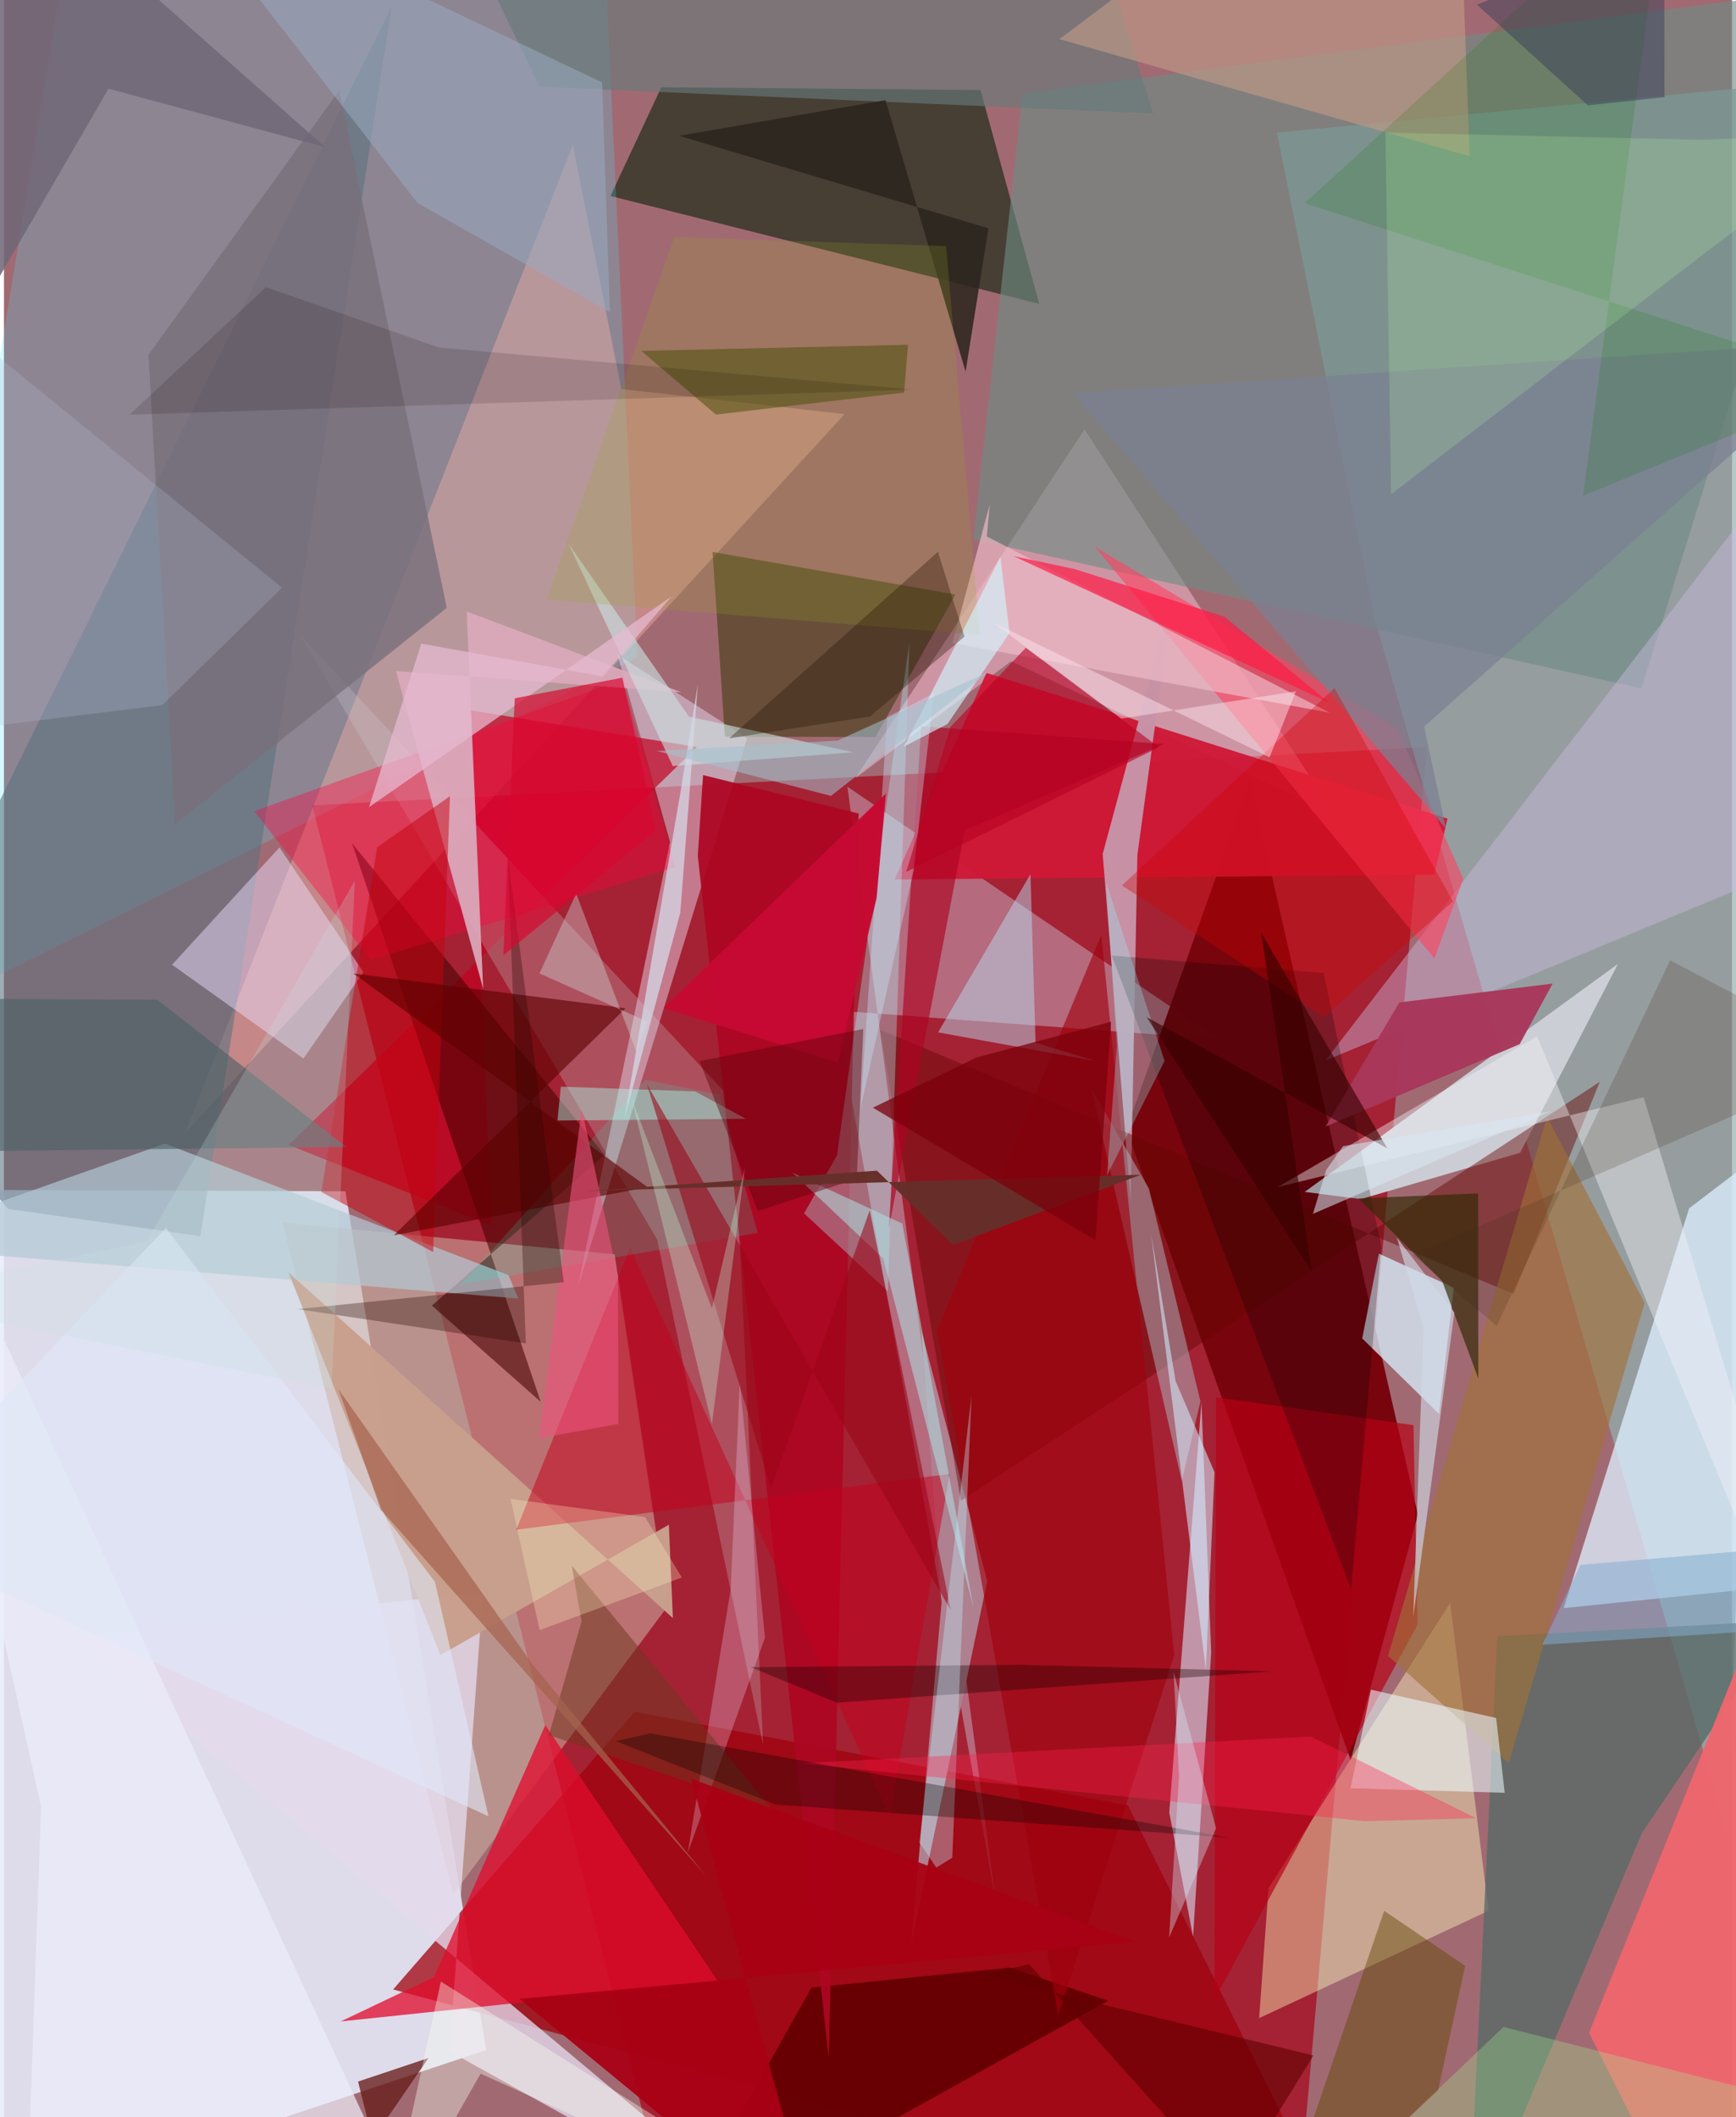 <svg xmlns="http://www.w3.org/2000/svg" width="228" height="278" viewBox="0 0 836 1024"><path fill="#a16a72" d="M0 0h836v1024H0z"/><path fill="#e6ecfb" fill-opacity=".871" d="M-45.329 1084.4L-62 575.32l227.185.856 68.1 415.372z"/><path fill="#a51124" fill-opacity=".8" d="M149.158 389.513l539.123-28.178-60.36 686.11-303.204 36.511z"/><path fill="#92b3b1" fill-opacity=".706" d="M615.826 64.142l47.53 236.154 170.45 586.68 31.26-846.663z"/><path fill="#ceb2a4" fill-opacity=".549" d="M217.335 916.259l-82.581-324.955 160.66 15.382 25.52 170.396z"/><path fill="#092009" fill-opacity=".588" d="M293.426 94.799l207.421 52.2-28.443-103.466-154.416-1.294z"/><path fill="#48e5ff" fill-opacity=".224" d="M34.26-48.474L-55.3 497.84l361.785-179.82L288.873-62z"/><path fill="#d1dbf3" fill-opacity=".388" d="M402.374 488.723l77.345 430.212-71.686-538.452 179.412 122.123z"/><path fill="#9f000c" fill-opacity=".737" d="M649.61 1086L188.26 962.244l116.868-134.318 238.615 45.238z"/><path fill="#77050d" fill-opacity=".988" d="M543.027 546.182l59.814-168.499 81.175 354.851L651.5 851.388z"/><path fill="#ddedff" fill-opacity=".765" d="M846.818 768.376L898 521.26l-82.757 63.173-60.678 193.346z"/><path fill="#ccced5" fill-opacity=".988" d="M780.808 466.21L629.276 576.478l27.12 3.486 77.082-22.42z"/><path fill="#ffc5de" fill-opacity=".471" d="M522.752 207.65L411.864 376.379l75.352-56.583 156.632 74.382z"/><path fill="#ffb5ac" fill-opacity=".38" d="M298.66 188.159L275.212 70.163 87.553 548.12l319.146-347.85z"/><path fill="#6d8c84" fill-opacity=".616" d="M898-7.484l-105.786 340.47-323.288-72.153 23.885-215.686z"/><path fill="#ede2fa" fill-opacity=".451" d="M277.825 621.78l44.403-214.59-25.409-90.57 62.742 40.375z"/><path fill="#fef7bc" fill-opacity=".424" d="M699.647 775.21l-87.89 138.05-4.533 62.834 110.996-51.932z"/><path fill="#e4daed" fill-opacity=".78" d="M231.705 769.988l-197.94 21.991L384.33 1086l-168.772-93.848z"/><path fill="#5c7280" fill-opacity=".588" d="M95.028 597.884l92.58-594.887L-62 508.73l63.988 75.992z"/><path fill="#c20220" fill-opacity=".694" d="M335.274 361.308l-197.53 192.467 98.093 39.09-10.341-249.338z"/><path fill="#d5ddf0" fill-opacity=".612" d="M575.256 936.701l-11.511-60.023 15.577-198.515 4.699 121.147z"/><path fill="#ce1837" fill-opacity=".953" d="M691.938 423.098l-261.067 2.281 44.437-99.93 223.05 70.47z"/><path fill="#586b67" fill-opacity=".788" d="M792.395 886.608l69.462-102.862-139.401 7.675L708.258 1086z"/><path fill="#cacad3" fill-opacity=".267" d="M315.975 599.455l-172.92-292.7L352.852 532.72l14.406 311.307z"/><path fill="#af808f" d="M453.591 775.026l-14.743 165.299 36.844-175.568-31.872-121.248z"/><path fill="#d8f0ff" fill-opacity=".753" d="M694.235 683.866l7.185-61.062-36.282-16.453-8.052 40.998z"/><path fill="#c792a6" fill-opacity=".988" d="M548.327 413.491l-3.26 167.813-13.538-168.255 34.09-126.273z"/><path fill="#313400" fill-opacity=".494" d="M421.614 356.448l38.673-68.908-117.467-20.57 5.941 89.339z"/><path fill="#ed676e" fill-opacity=".976" d="M766.825 983.202L818.685 1086 898 896.335 856.365 761.77z"/><path fill="#680704" fill-opacity=".459" d="M423.845 498.074l306.512 127.76 41.659-102.615-309.058 202.612z"/><path fill="#adbecc" fill-opacity=".478" d="M553.91 574.81l-27.905-48.49 43.785 190.022 9.044-38.553z"/><path fill="#460000" fill-opacity=".569" d="M259.693 678.044l-91.3-270.197 122.155 150.761-83.531 72.847z"/><path fill="#e10d2c" fill-opacity=".757" d="M208.03 956.227l-45.123 21.47 182.674-19.135-83.709-124.208z"/><path fill="#cdbde3" fill-opacity=".431" d="M639.34 512.912L898 176.685v228.96z"/><path fill="#ecdfff" fill-opacity=".475" d="M144.866 511.969l29.022-41.81-40.6-60.297-51.974 56.747z"/><path fill="#b60015" fill-opacity=".686" d="M683.881 785.73l-2.012-96.457-95.528-13.476-.731 291.231z"/><path fill="#650003" fill-opacity=".957" d="M320.636 1086l70.052-124.662 96.048-9.68 47.432 16.034z"/><path fill="#b3c7d4" fill-opacity=".706" d="M244.032 616.723l4.84 11.346L-62 602.457l139.881-49.315z"/><path fill="#a0000e" fill-opacity=".624" d="M530.854 452.05l-79.429 191.548 58.678 331.133 56.058-174.193z"/><path fill="#a17037" fill-opacity=".616" d="M793.723 630.175L727.955 852.75l-58.374-51.864 76.916-260.639z"/><path fill="#343900" fill-opacity=".518" d="M437.345 166.74l-129.023 2.986 36.094 30.797 91.07-10.659z"/><path fill="#ac0723" fill-opacity=".933" d="M413.48 393.458l-75.265-18.576-2.559 39.04 63.321 581.347z"/><path fill="#aef8fc" fill-opacity=".341" d="M402.987 558.82l-15.905 28.06 40.537 37.632 10.46-314.183z"/><path fill="#ecfcff" fill-opacity=".557" d="M721.88 830.922l4.139 36.176-74.586-2.184 9.86-47.687z"/><path fill="#c89e8c" fill-opacity=".992" d="M321.662 737.448l1.943 45.153L137.69 615.455l73.458 185.05z"/><path fill="#ff0040" fill-opacity=".365" d="M299.287 328.667L121.064 392.33l56.486 71.944 147.22-44.94z"/><path fill="#ff405f" fill-opacity=".592" d="M674.015 352.21l-146.366-87.858 164.364 199.243 13.98-38.492z"/><path fill="#dcaabc" fill-opacity=".918" d="M327.69 334.832l-103.825-39.07 7.966 182.456-42.2-153.687z"/><path fill="#c5001f" fill-opacity=".51" d="M302.938 603.552l125.47 275.006 29.128-165.668-209.706 26.983z"/><path fill="#b9dcf0" fill-opacity=".486" d="M528.073 513.185l-29.02-8.832-2.451-81.576-44.699 76.538z"/><path fill="#614701" fill-opacity=".455" d="M693.762 1011.194l13.131-60.379-39.174-26.623L612.53 1086z"/><path fill="#eebbc7" fill-opacity=".686" d="M458.817 311.037l18.08-67.01-1.426 15.465 165.93 85.243z"/><path fill="#000400" fill-opacity=".239" d="M535.903 462.173l102.512 8.507 27.916 132.06-14.617 165.963z"/><path fill="#ececfa" fill-opacity=".722" d="M10.523 1086l7.436-212.315L-62 514.111 202.962 1086z"/><path fill="#c7000e" fill-opacity=".494" d="M215.76 385.1l-35.208 24.707-27.035 166.718 54.122 29.05z"/><path fill="#a8385b" fill-opacity=".976" d="M749.197 475.734l-15.93 29.289-93.877 39.87 35.68-60.062z"/><path fill="#cde1e2" fill-opacity=".608" d="M273.09 262.908l58.262 83.687 79.622 17.258-87.434 6.647z"/><path fill="#786f7b" fill-opacity=".792" d="M82.847 398.655L69.902 171.641l92.284-127.934 52.042 250.297z"/><path fill="#f3f2f8" fill-opacity=".416" d="M616.271 574.133l176.956-43.443L898 879.42 741.673 501.21z"/><path fill="#667a7a" fill-opacity=".635" d="M237.812-2.06l282.459-57.8 35.71 114.79-296.954-12.986z"/><path fill="#ac0422" fill-opacity=".655" d="M427.999 594.566l15.762-243.305 117.45 8.622-96.45 41.751z"/><path fill="#be9987" fill-opacity=".647" d="M709.073 75.62L704.57-46.175 618.146-62 510.6 18.916z"/><path fill="#681e1b" fill-opacity=".788" d="M205.385 995.374l-34.075 11.407L190.994 1086l-15.781-46.669z"/><path fill="#efd7f5" fill-opacity=".282" d="M368.163 792.115L355.953 668.5l-4.387 100.23-20.785 127.505z"/><path fill="#7b8192" fill-opacity=".733" d="M517.213 190.16L898 164.492 687.04 351.416l10.506 49.254z"/><path fill="#99a9bf" fill-opacity=".557" d="M75.74-62L200.088 98.163l93.049 52.8-3.782-111.066z"/><path fill="#077a02" fill-opacity=".169" d="M763.898 239.78L804.25-62 629.283 98.291 898 185.021z"/><path fill="#322a06" fill-opacity=".678" d="M713.249 666.689l-.098-89.51-57.924 2.446 40.555 40.056z"/><path fill="#706778" fill-opacity=".867" d="M4.943-62l-65.876 297.253L50.575 42.878 155.428 71.22z"/><path fill="#19fdc6" fill-opacity=".161" d="M310.208 522.242l-88.981 98.802 143.419-24.74-18.575-66.874z"/><path fill="#4f6266" fill-opacity=".647" d="M-62 557.312l227.598-2.58-91.459-71.182L-62 482.837z"/><path fill="#5d0000" fill-opacity=".616" d="M300.723 487.652L169.05 470.82l142.365 103.387-122.826 23.27z"/><path fill="#2c251d" fill-opacity=".859" d="M326.684 65.68l99.756-17.24 38.768 131.313 11.052-69.323z"/><path fill="#ff1a46" fill-opacity=".694" d="M517.725 275.169l-29.194-6.15 152.69 70.905-50.843-41.704z"/><path fill="#cae5fb" fill-opacity=".373" d="M427.335 346.816l22.51-11.434-9.789 85.89-25.679 114.882z"/><path fill="#afe2e6" fill-opacity=".537" d="M381.317 567.105l53.277 24.687 34.59 186.352L425.4 608.706z"/><path fill="#c60a32" fill-opacity=".98" d="M319.07 487.502l84.353 26.478 18.727-79.575 4.498-50.62z"/><path fill="#d3eefe" fill-opacity=".565" d="M581.451 807.521l4.192-95.46-18.834-44.112-11.837-70.98z"/><path fill="#98a726" fill-opacity=".208" d="M455.773 119.04l-131.43-4.349-61.867 175.34 209.665 17.071z"/><path fill="#abfcec" fill-opacity=".431" d="M267.774 541.95l1.62-16.368 64.953 2.3 24.608 13.242z"/><path fill="#bdffa4" fill-opacity=".192" d="M820.528 67.63L898 64.71 671.062 239.054l-2.766-174.992z"/><path fill="#b5bdd2" fill-opacity=".263" d="M-62 358.13l138.624-17.075 57.893-56.825L-62 124.387z"/><path fill="#cf0000" fill-opacity=".337" d="M643.716 332.788l-102.88 95.492 97.602 63.692 62.52-55.981z"/><path fill="#9a0518" fill-opacity=".573" d="M458.058 778.855L311.095 524.572l60.049 195.261 47.685-134.474z"/><path fill="#ec537c" fill-opacity=".596" d="M279.53 536.112L258.823 695.61l38.417-6.872-.165-70.686z"/><path fill="#5c0007" fill-opacity=".431" d="M412.541 570.168l3.173-72.466-79.216 15.504 28.235 72.502z"/><path fill="#270700" fill-opacity=".325" d="M142.136 633.166l128.693-13.004-27.07-205.263 8.708 234.887z"/><path fill="#99f7fe" fill-opacity=".298" d="M538.371 505.99l-4.747 62.487 27.863-55.358-28.262-86.218z"/><path fill="#6f3821" fill-opacity=".51" d="M279.422 784.25l-15.82 54.964 108.248 36.504-97.13-118.422z"/><path fill="#190000" fill-opacity=".357" d="M492.176 805.196L361.26 806.36l41.66 17.162 210.484-15.14z"/><path fill="#3e2611" fill-opacity=".188" d="M681.428 606.998L898 512.914l-91.978-48.463-83.907 176.802z"/><path fill="#e0e8f9" fill-opacity=".604" d="M208.501 765.053l25.876 113.42L-62 741.806 78.325 593.923z"/><path fill="#c3f2ff" fill-opacity=".361" d="M451.062 903.287l7.713-4.785 9.3-223.466-25.23 216.147z"/><path fill="#d0f5ff" fill-opacity=".639" d="M482.05 269.32l-46.621 91.733 20.976-10.84 30.086-44.116z"/><path fill="#ff214e" fill-opacity=".349" d="M632.159 839.862L385.512 852.89l272.613 27.94 54.113-1.414z"/><path fill="#662f2a" fill-opacity=".988" d="M422.347 566.213l36.696 35.852 90.94-33.873-267.58 7.817z"/><path fill="#d2e1e1" fill-opacity=".376" d="M276.83 432.2l29.035 76.303 5.468-14.358-52.271-23.321z"/><path fill="#a2ff97" fill-opacity=".267" d="M653.136 1049.469l72.259-69.123 130.16 33.121L756.15 1086z"/><path fill="#e6bad0" fill-opacity=".729" d="M176.576 390.435l25.32-79.144 87.726 15.867 33.355-38.688z"/><path fill="#a90015" fill-opacity=".941" d="M332.45 860.27L394.084 1086 249.33 966.783l297.702-27.616z"/><path fill="#2a1607" fill-opacity=".349" d="M464.681 307.895l-45.66 38.635-68.269 10.61 101.072-90.242z"/><path fill="#030500" fill-opacity=".31" d="M312.748 838.336l-16.723 3.828 77.224 30.622 218.965 15.981z"/><path fill="#c4e2dc" fill-opacity=".231" d="M-62 627.806L158.522 671.8l11.226-245.857L68.964 600.507z"/><path fill="#610100" fill-opacity=".612" d="M593.645 1058.88l-97.701-108.873-22.994 5.313 160.54 38.84z"/><path fill="#d4d8e5" fill-opacity=".753" d="M300.138 541.114l27.047-99.671 8.486-110.431-8.27 51.42z"/><path fill="#fff8c8" fill-opacity=".278" d="M259.14 788.425l-14.06-63.465 65.04 8.791 17.84 29.247z"/><path fill="#d7072e" fill-opacity=".678" d="M299.178 327.783l-52.062 9.952-5.52 124.338 73.762-60.574z"/><path fill="#84add0" fill-opacity=".533" d="M762.62 756.876L898 745.335v40.325l-153.727 9.81z"/><path fill="#c8ffe3" fill-opacity=".306" d="M342.492 632.742L303.704 531.59 342.5 688.764l15.99-124.39z"/><path fill="#140001" fill-opacity=".137" d="M126.725 138.909l-65.99 61.675 379.097-12.14-229.341-20.357z"/><path fill="#fce6ed" fill-opacity=".467" d="M540.513 347.56l-62.142-46.602 133.917 65.31 12.736-31.909z"/><path fill="#7b000c" fill-opacity=".745" d="M535.589 494.171l-65.241 17.336-49.971 24.243 107.677 64.076z"/><path fill="#d4e8f9" fill-opacity=".376" d="M565.837 808.734l2.62 50.178-4.811 78.208 22.75-52.864z"/><path fill="#370000" fill-opacity=".624" d="M552.81 491.973l116.414 63.444-61.02-104.286 24.535 163.97z"/><path fill="#b90022" fill-opacity=".596" d="M436.494 421.661l21.38-70.06 36.47-38.281 64.447 48.103z"/><path fill="#d1dbe7" fill-opacity=".631" d="M681.777 781.912l5.03-139.869-12.981-43.516 27.845 36.337z"/><path fill="#d9e8f2" fill-opacity=".545" d="M639.665 565.844l8.16-11.493 100.178-16.765-114.742 49.51z"/><path fill="#363a58" fill-opacity=".467" d="M803.334 47.014l-.13-80.222L712.539 2.25l53.703 48.716z"/><path fill="#a3c2cf" fill-opacity=".553" d="M400.107 384.937l76.508-60.106-73.26 33.346-87.561 5.047z"/><path fill="#a5634f" fill-opacity=".714" d="M182.353 730.136L339.89 907.59l-84.605-103.158-93.43-132.462z"/><path fill="#f8fff2" fill-opacity=".38" d="M230.591 1002.96l-47.21 83.04 27.984-127.603L414.035 1086z"/></svg>